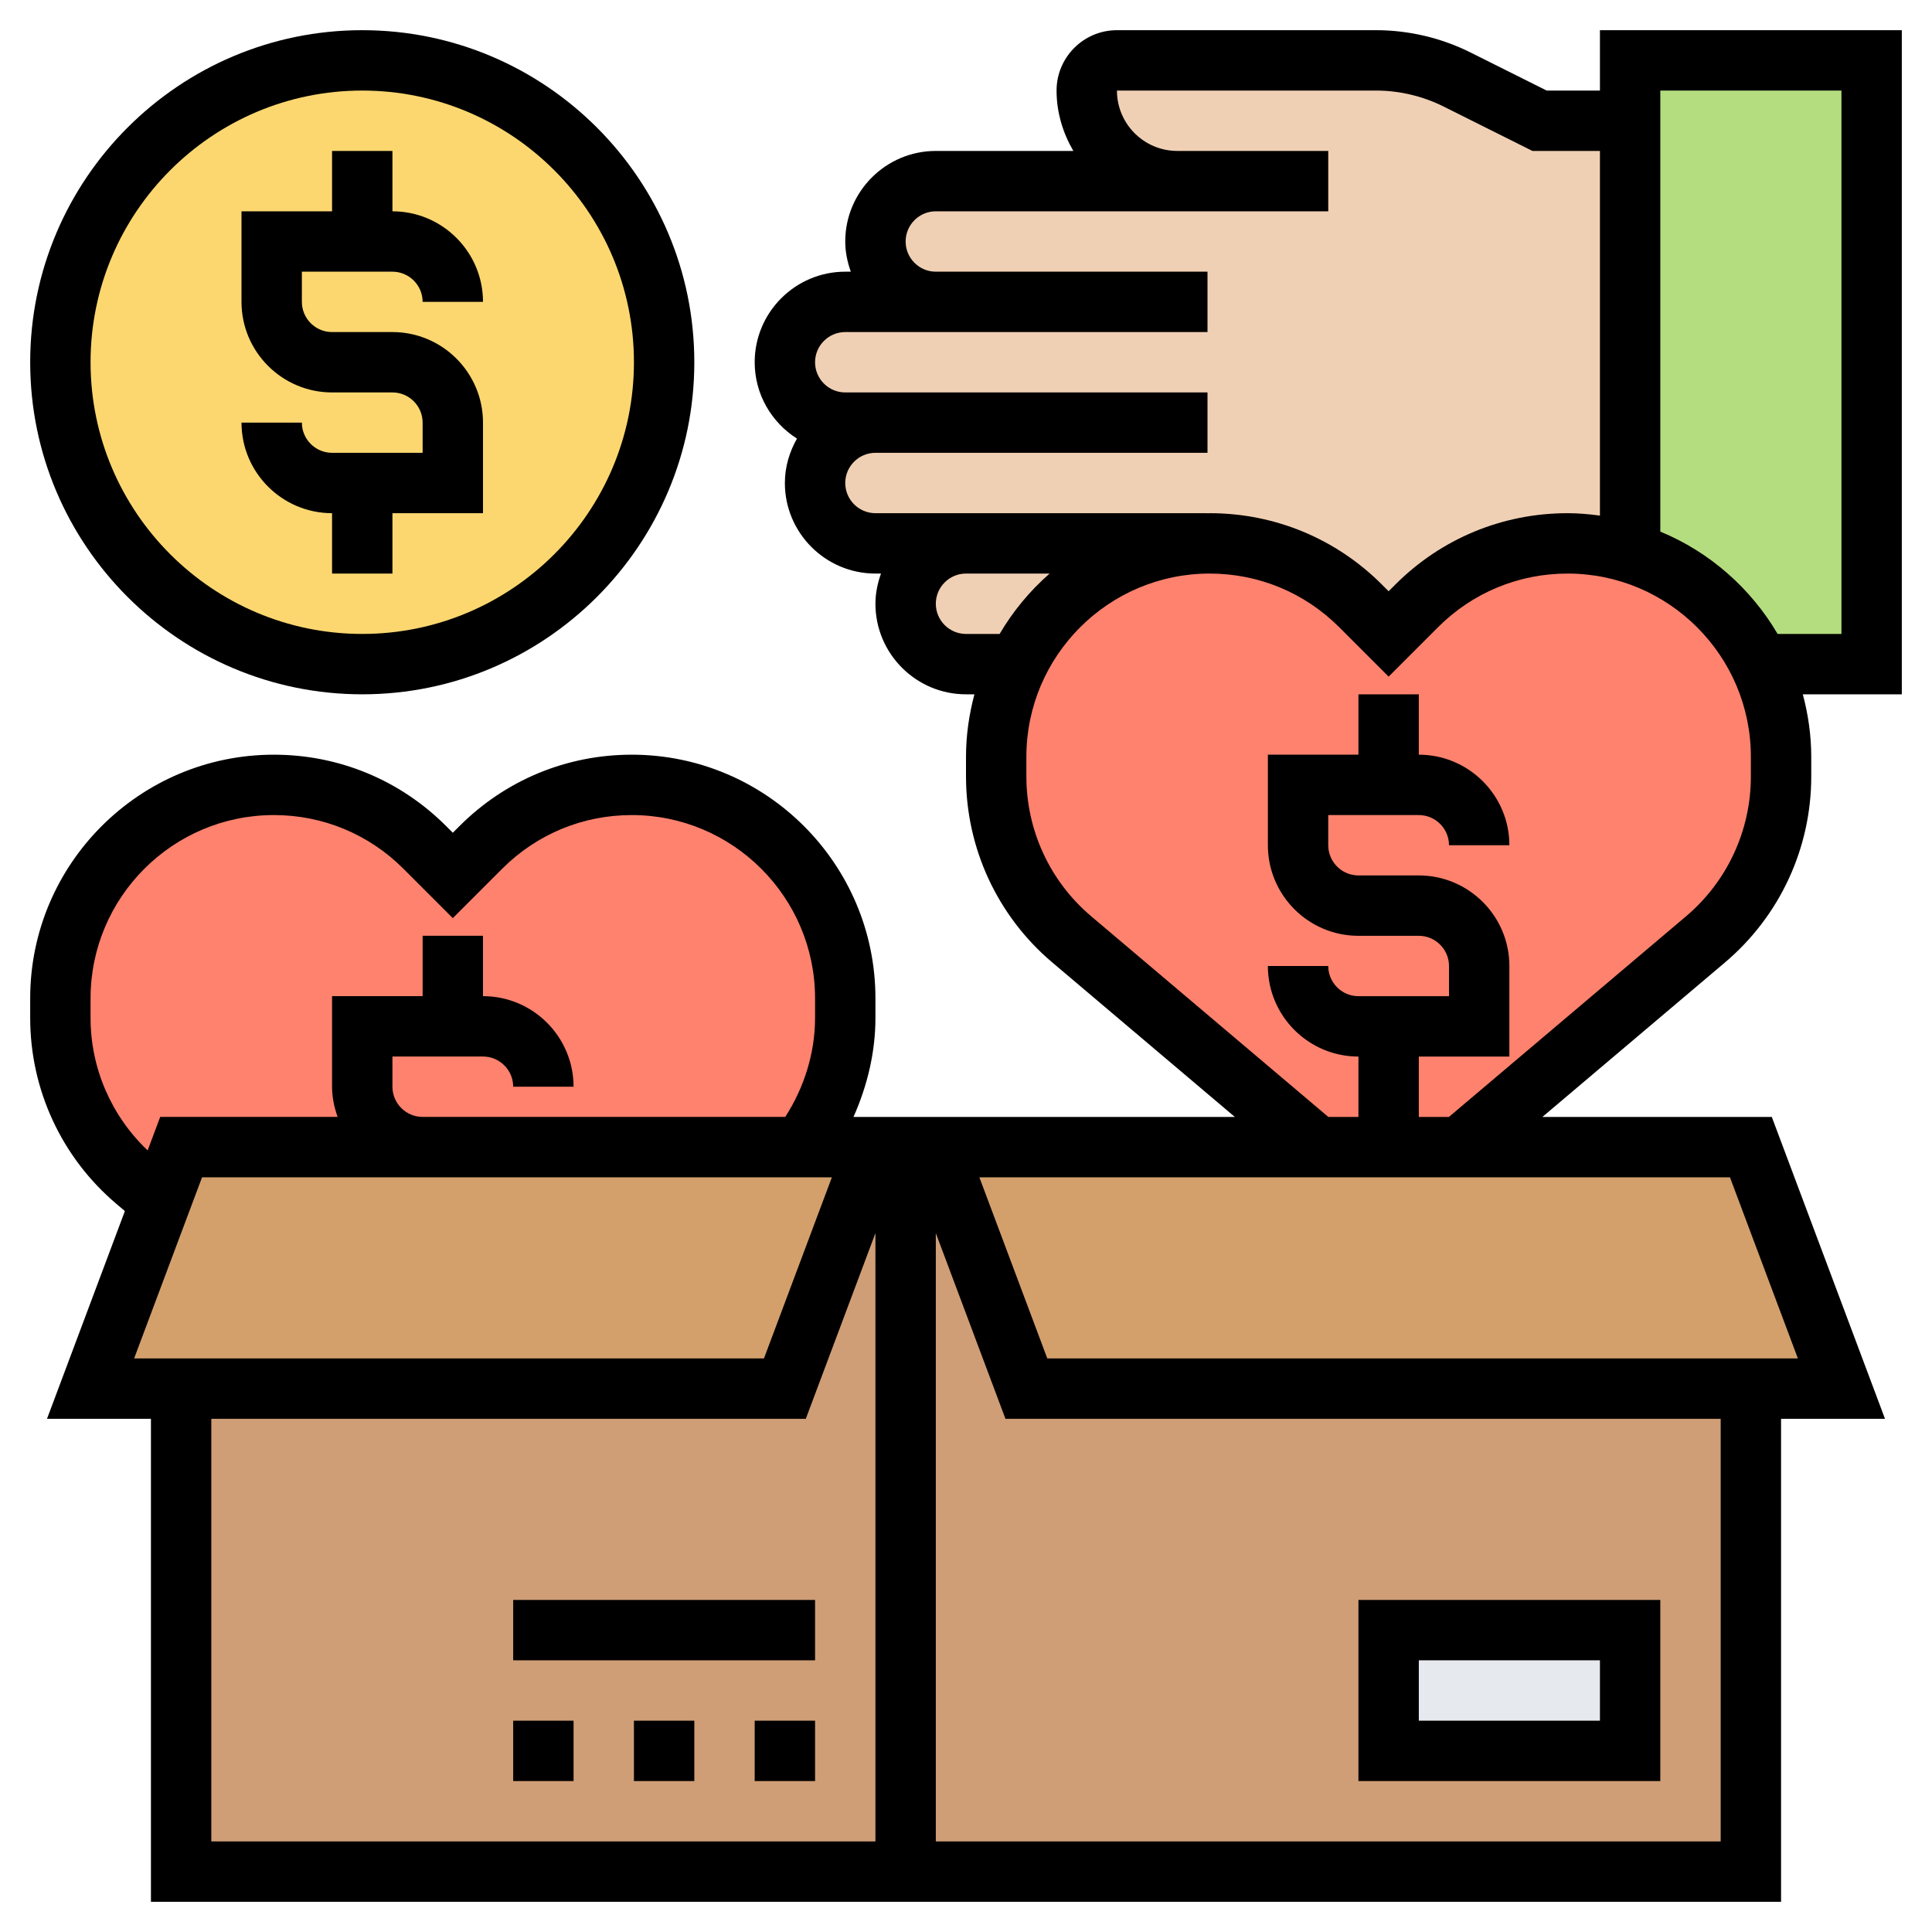 <svg id="Layer_5" enable-background="new 0 0 64 64" height="512" viewBox="0 0 64 64" width="512" xmlns="http://www.w3.org/2000/svg"><g><g><g><path d="m62 2v20h-3.7-.01c-.34-.72-.8-1.37-1.36-1.93-.81-.81-1.81-1.42-2.93-1.76v-14.31-2z" fill="#b4dd7f"/></g><g><path d="m31 10c-.55 0-1.05-.22-1.41-.59-.37-.36-.59-.86-.59-1.41 0-1.1.9-2 2-2h8c-.83 0-1.58-.34-2.12-.88s-.88-1.29-.88-2.12c0-.55.45-1 1-1h8.58c.94 0 1.85.22 2.69.63l2.73 1.37h3v14.31c-.65-.2-1.35-.31-2.07-.31-1.88 0-3.67.74-5 2.07l-.93.93-.93-.93c-1.33-1.33-3.12-2.07-5-2.07-.02 0-.05 0-.07 0h-8-3c-.55 0-1.05-.22-1.41-.59-.37-.36-.59-.86-.59-1.41 0-1.1.9-2 2-2h-1c-.55 0-1.05-.22-1.41-.59-.37-.36-.59-.86-.59-1.41 0-1.1.9-2 2-2z" fill="#f0d0b4"/></g><g><path d="m32 18h8c-2.77.03-5.16 1.65-6.29 4h-1.71c-1.1 0-2-.9-2-2 0-.55.22-1.05.59-1.41.36-.37.86-.59 1.41-.59z" fill="#f0d0b4"/></g><g><circle cx="12" cy="12" fill="#fcd770" r="10"/></g><g><path d="m25.93 28.07c-1.28-1.28-3.05-2.07-5-2.07-1.88 0-3.67.74-5 2.07l-.93.93-.93-.93c-1.33-1.33-3.12-2.07-5-2.07-3.9 0-7.07 3.17-7.07 7.07v.65c0 2.08.92 4.05 2.5 5.4l.82.69.68-1.81h8 4 8.56c.93-1.22 1.44-2.72 1.44-4.28v-.65c0-1.95-.79-3.72-2.07-5z" fill="#ff826e"/></g><g><path d="m58.29 22c-.34-.72-.8-1.37-1.36-1.93-.81-.81-1.81-1.42-2.93-1.76-.65-.2-1.35-.31-2.07-.31-1.88 0-3.67.74-5 2.07l-.93.93-.93-.93c-1.33-1.33-3.12-2.07-5-2.07-.02 0-.05 0-.07 0-2.77.03-5.16 1.65-6.29 4-.46.93-.71 1.97-.71 3.07v.65c0 2.08.92 4.05 2.5 5.4l8.14 6.88h2.36 2.36l8.14-6.88c1.58-1.35 2.5-3.32 2.5-5.4v-.65c0-1.1-.25-2.14-.71-3.07z" fill="#ff826e"/></g><g><path d="m26.56 38h2.44l-3 8h-20-3l2.32-6.19.68-1.81h8 4z" fill="#d3a06c"/></g><g><path d="m48.36 38h9.64l3 8h-3-24l-3-8h12.64 2.36z" fill="#d3a06c"/></g><g><path d="m34 46-3-8h-1-1l-3 8h-20v1 15h24 28v-15-1z" fill="#cf9e76"/></g><g><path d="m46 54h8v4h-8z" fill="#e6e9ed"/></g></g><g><path d="m63 1h-10v2h-1.764l-2.522-1.261c-.967-.484-2.049-.739-3.131-.739h-8.583c-1.103 0-2 .897-2 2 0 .732.212 1.409.556 2h-4.556c-1.654 0-3 1.346-3 3 0 .352.072.686.184 1h-.184c-1.654 0-3 1.346-3 3 0 1.065.562 1.997 1.401 2.529-.248.437-.401.934-.401 1.471 0 1.654 1.346 3 3 3h.184c-.112.314-.184.648-.184 1 0 1.654 1.346 3 3 3h.279c-.176.662-.279 1.354-.279 2.071v.649c0 2.379 1.042 4.625 2.857 6.161l6.049 5.119h-12.633c.459-1.031.727-2.146.727-3.279v-.649c0-4.451-3.621-8.072-8.071-8.072-2.156 0-4.183.84-5.707 2.364l-.222.222-.222-.222c-1.524-1.524-3.551-2.364-5.707-2.364-4.45 0-8.071 3.621-8.071 8.071v.649c0 2.379 1.042 4.624 2.857 6.161l.28.237-2.58 6.882h3.443v16h54v-16h3.443l-3.75-10h-7.599l6.049-5.118c1.815-1.537 2.857-3.782 2.857-6.162v-.649c0-.717-.103-1.409-.279-2.071h3.279zm-35 15c0-.551.449-1 1-1h11v-2h-11-1c-.551 0-1-.449-1-1s.449-1 1-1h3 9v-2h-9c-.551 0-1-.449-1-1s.449-1 1-1h8 1 4v-2h-4-1c-1.103 0-2-.897-2-2h8.583c.772 0 1.545.183 2.236.528l2.945 1.472h2.236v12.08c-.351-.047-.707-.08-1.071-.08-2.156 0-4.183.84-5.707 2.364l-.222.222-.222-.222c-1.524-1.524-3.551-2.364-5.707-2.364-.024 0-.047.003-.071.004v-.004h-8-3c-.551 0-1-.449-1-1zm4 5c-.551 0-1-.449-1-1s.449-1 1-1h2.77c-.654.572-1.214 1.247-1.656 2zm-29 12.721v-.649c0-3.348 2.724-6.072 6.071-6.072 1.622 0 3.146.631 4.293 1.778l1.636 1.636 1.636-1.636c1.147-1.147 2.671-1.778 4.293-1.778 3.347 0 6.071 2.724 6.071 6.071v.649c0 1.162-.359 2.303-.987 3.279h-8.013-4c-.551 0-1-.448-1-1v-1h3c.551 0 1 .448 1 1h2c0-1.654-1.346-3-3-3v-2h-2v2h-3v3c0 .352.072.686.184 1h-5.877l-.416 1.11c-1.202-1.142-1.891-2.719-1.891-4.388zm1.443 11.279 2.25-6h7.307 4 9.557l-2.25 6zm2.557 2h19.693l2.307-6.152v20.152h-22zm50 14h-26v-20.152l2.307 6.152h23.693zm2.557-16h-24.864l-2.25-6h24.864zm-1.557-19.28c0 1.79-.783 3.479-2.149 4.635l-7.854 6.645h-.997v-2h3v-3c0-1.654-1.346-3-3-3h-2c-.551 0-1-.449-1-1v-1h3c.551 0 1 .449 1 1h2c0-1.654-1.346-3-3-3v-2h-2v2h-3v3c0 1.654 1.346 3 3 3h2c.551 0 1 .449 1 1v1h-3c-.551 0-1-.449-1-1h-2c0 1.654 1.346 3 3 3v2h-.997l-7.854-6.646c-1.366-1.155-2.149-2.844-2.149-4.634v-.649c0-3.347 2.724-6.071 6.071-6.071 1.622 0 3.146.631 4.293 1.778l1.636 1.636 1.636-1.636c1.147-1.147 2.671-1.778 4.293-1.778 3.347 0 6.071 2.724 6.071 6.071zm3-4.72h-2.114c-.889-1.513-2.25-2.714-3.886-3.39v-14.61h6z"/><path d="m11 15c-.551 0-1-.449-1-1h-2c0 1.654 1.346 3 3 3v2h2v-2h3v-3c0-1.654-1.346-3-3-3h-2c-.551 0-1-.449-1-1v-1h3c.551 0 1 .449 1 1h2c0-1.654-1.346-3-3-3v-2h-2v2h-3v3c0 1.654 1.346 3 3 3h2c.551 0 1 .449 1 1v1z"/><path d="m12 23c6.065 0 11-4.935 11-11s-4.935-11-11-11-11 4.935-11 11 4.935 11 11 11zm0-20c4.962 0 9 4.038 9 9s-4.038 9-9 9-9-4.038-9-9 4.038-9 9-9z"/><path d="m55 53h-10v6h10zm-2 4h-6v-2h6z"/><path d="m17 57h2v2h-2z"/><path d="m25 57h2v2h-2z"/><path d="m21 57h2v2h-2z"/><path d="m17 53h10v2h-10z"/></g></g></svg>